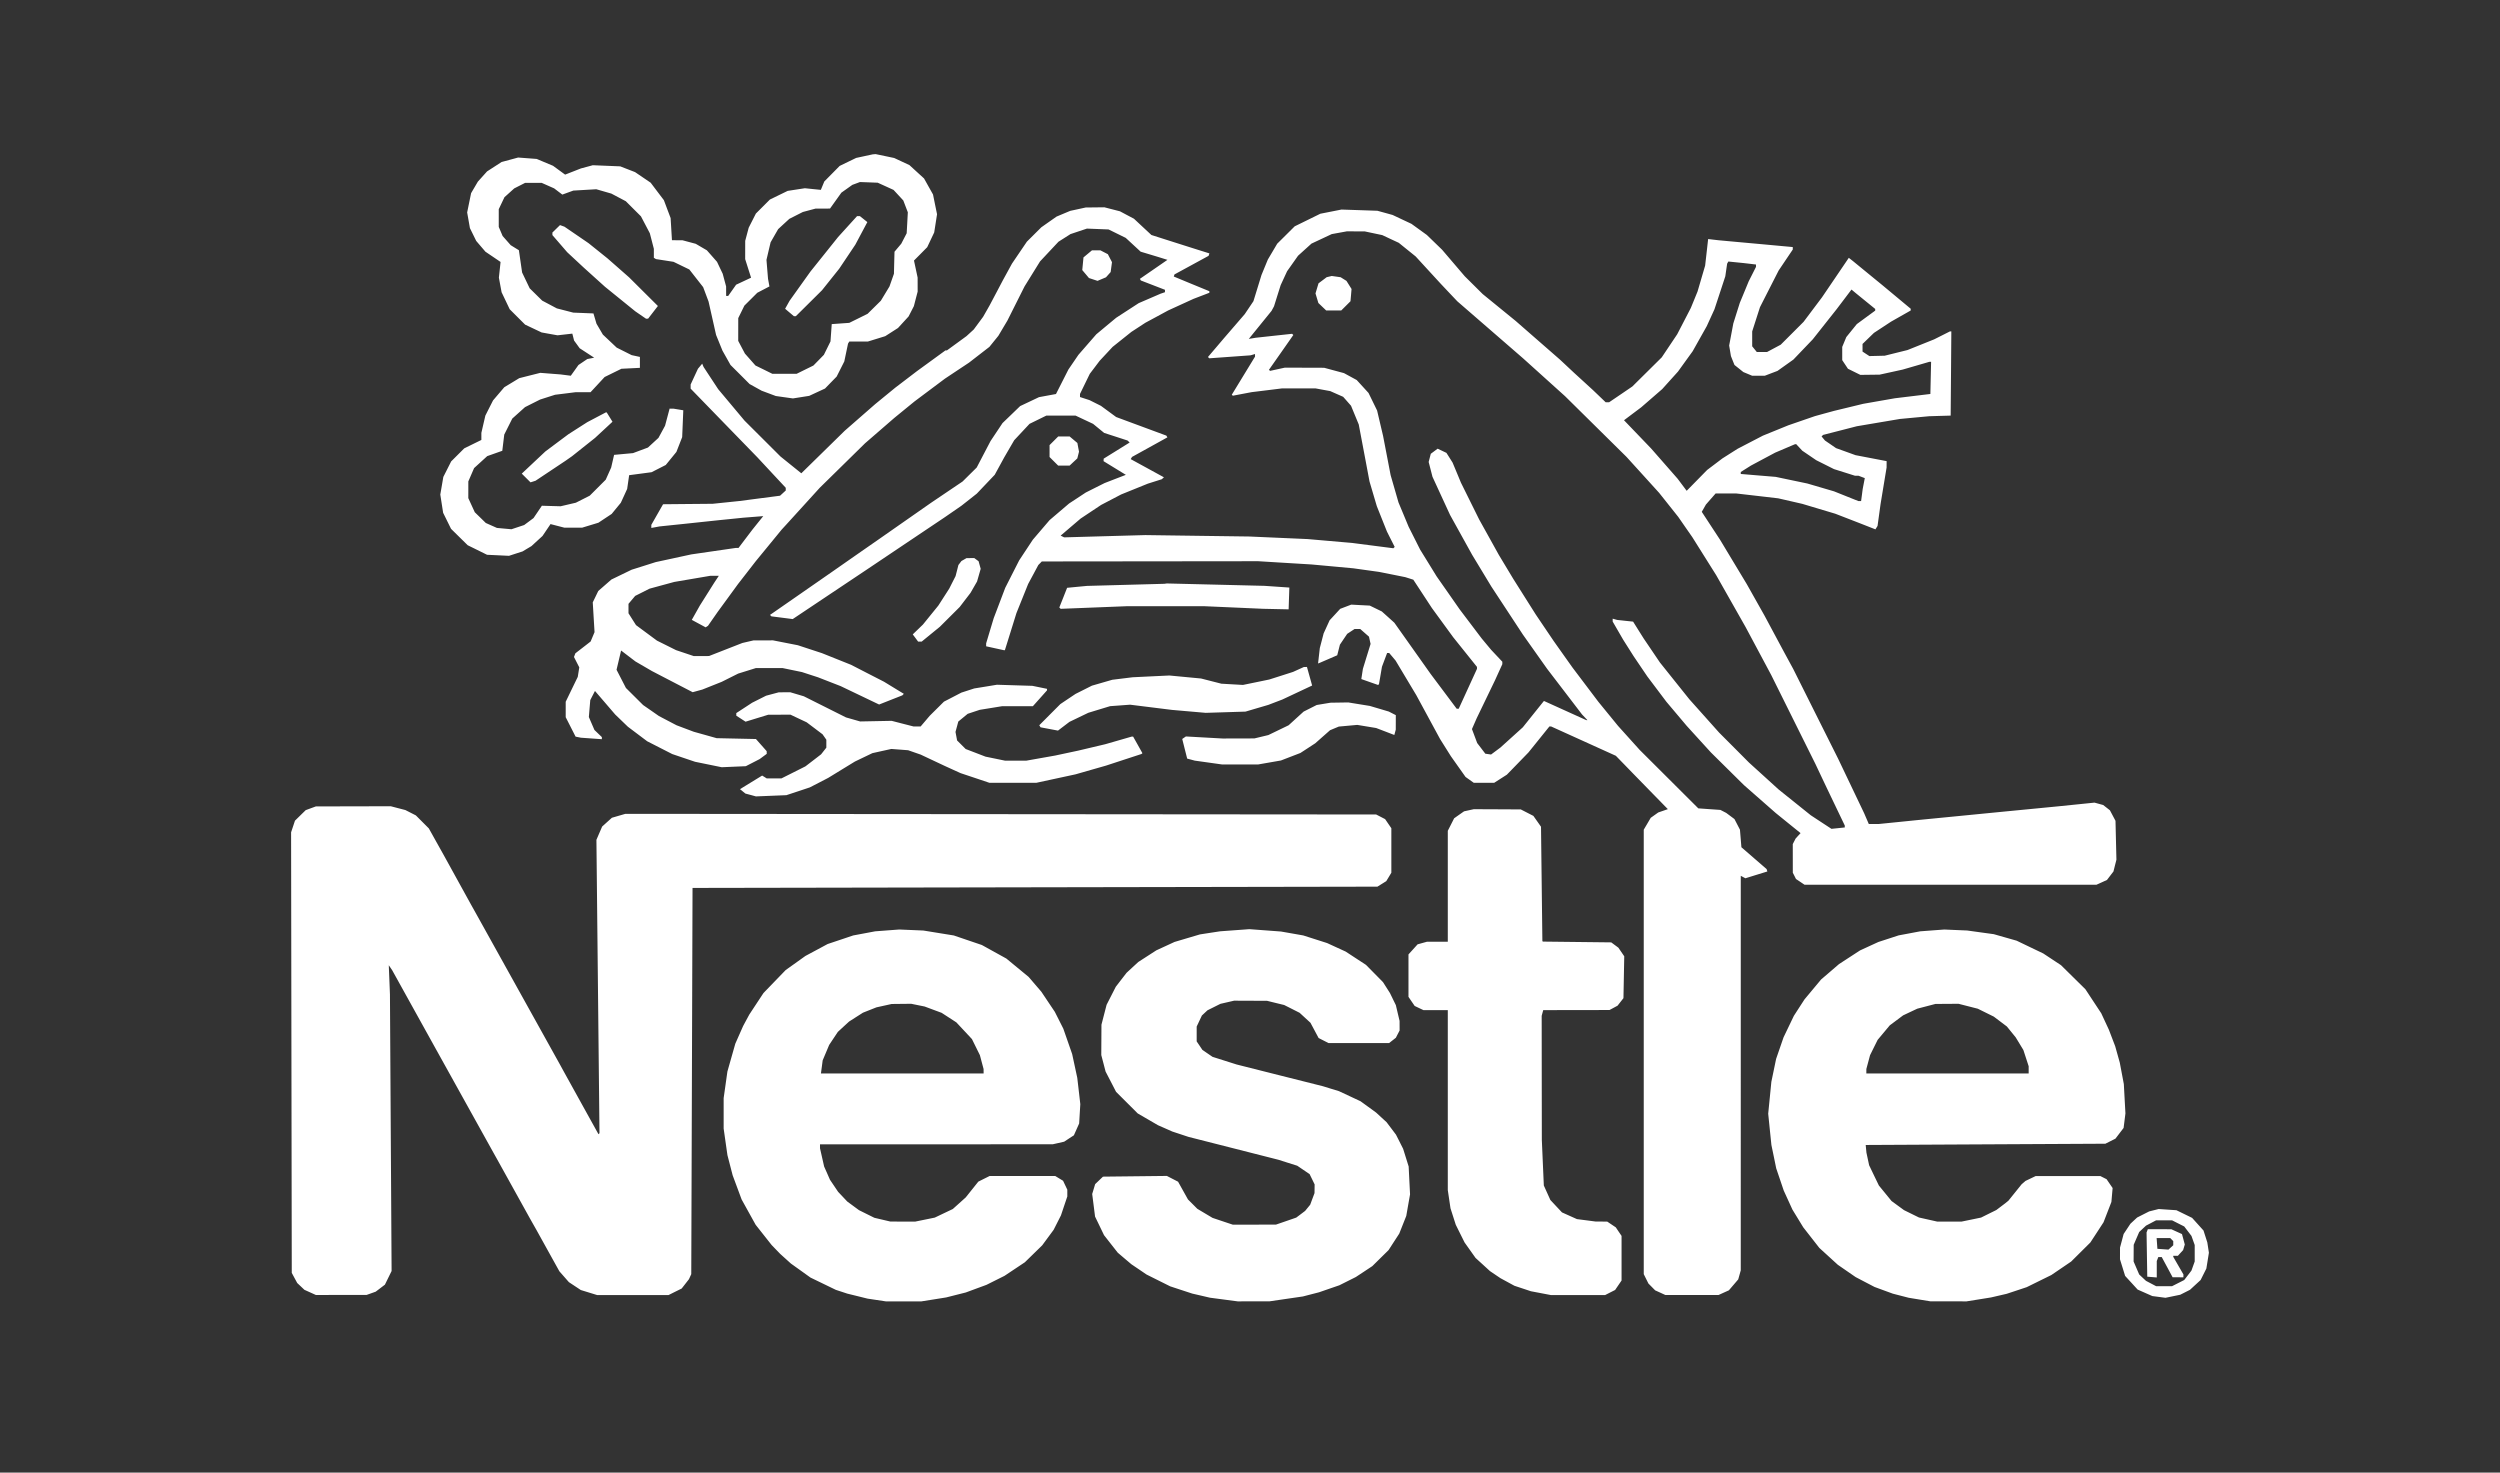 <svg width="146" height="86" viewBox="0 0 146 86" fill="none" xmlns="http://www.w3.org/2000/svg">
<rect x="0" y="0" width="146" height="86" fill="#333333" stroke="none"/>
<path fill-rule="evenodd" clip-rule="evenodd" d="M50.48 9.119L49.999 9.223L49.517 9.456L49.036 9.69L48.588 10.144L48.14 10.597L48.038 10.843L47.937 11.088L47.47 11.041L47.004 10.993L46.502 11.07L45.999 11.148L45.481 11.4L44.962 11.653L44.553 12.062L44.143 12.472L43.934 12.885L43.724 13.298L43.622 13.682L43.52 14.066L43.519 14.599L43.518 15.132L43.69 15.675L43.863 16.217L43.426 16.422L42.989 16.627L42.758 16.955L42.526 17.283H42.467H42.407L42.406 17.005L42.405 16.728L42.305 16.358L42.206 15.988L42.04 15.64L41.874 15.291L41.578 14.954L41.281 14.618L40.956 14.428L40.631 14.238L40.241 14.134L39.852 14.03L39.547 14.03L39.242 14.029L39.203 13.382L39.164 12.735L38.967 12.213L38.771 11.69L38.385 11.181L38 10.671L37.544 10.361L37.087 10.051L36.655 9.883L36.222 9.715L35.421 9.682L34.621 9.649L34.273 9.743L33.926 9.836L33.465 10.017L33.003 10.198L32.65 9.94L32.297 9.682L31.82 9.482L31.343 9.282L30.801 9.241L30.258 9.2L29.775 9.331L29.293 9.461L28.869 9.736L28.445 10.01L28.176 10.309L27.907 10.608L27.709 10.945L27.512 11.281L27.397 11.844L27.282 12.407L27.363 12.864L27.443 13.321L27.627 13.696L27.811 14.07L28.08 14.385L28.35 14.7L28.792 14.999L29.233 15.298L29.184 15.756L29.135 16.214L29.214 16.642L29.294 17.069L29.53 17.564L29.766 18.059L30.216 18.509L30.667 18.959L31.149 19.187L31.63 19.415L32.094 19.499L32.559 19.582L32.992 19.533L33.424 19.484L33.475 19.685L33.525 19.886L33.689 20.111L33.852 20.337L34.276 20.613L34.699 20.889L34.498 20.929L34.296 20.969L34.039 21.143L33.782 21.316L33.558 21.63L33.334 21.943L33.037 21.905L32.741 21.867L32.148 21.821L31.554 21.774L30.939 21.929L30.324 22.085L29.887 22.35L29.45 22.615L29.122 22.999L28.794 23.384L28.569 23.827L28.345 24.271L28.228 24.775L28.112 25.279V25.486V25.693L27.612 25.938L27.112 26.184L26.73 26.565L26.348 26.946L26.119 27.4L25.89 27.853L25.802 28.367L25.713 28.881L25.796 29.414L25.879 29.947L26.11 30.416L26.341 30.884L26.827 31.363L27.314 31.842L27.879 32.12L28.443 32.399L29.084 32.429L29.725 32.46L30.122 32.331L30.519 32.203L30.778 32.047L31.038 31.892L31.36 31.596L31.683 31.3L31.909 30.965L32.135 30.631L32.142 30.618L32.149 30.606L32.554 30.711L32.959 30.816L33.479 30.815L34 30.815L34.473 30.671L34.947 30.527L35.334 30.27L35.722 30.013L35.988 29.688L36.255 29.363L36.441 28.959L36.626 28.554L36.684 28.152L36.742 27.751L37.397 27.664L38.052 27.577L38.466 27.366L38.88 27.155L39.191 26.774L39.502 26.392L39.671 25.96L39.839 25.528L39.872 24.744L39.904 23.96L39.619 23.913L39.333 23.866L39.219 23.865L39.105 23.864L38.972 24.363L38.839 24.863L38.647 25.217L38.455 25.571L38.147 25.854L37.84 26.137L37.404 26.299L36.968 26.462L36.415 26.513L35.863 26.564L35.778 26.933L35.693 27.303L35.534 27.659L35.374 28.015L34.907 28.482L34.44 28.948L34.035 29.153L33.63 29.358L33.185 29.462L32.741 29.566L32.193 29.551L31.645 29.535L31.402 29.895L31.158 30.255L30.885 30.459L30.611 30.662L30.24 30.785L29.869 30.908L29.445 30.87L29.021 30.831L28.696 30.687L28.371 30.542L28.049 30.228L27.727 29.914L27.538 29.503L27.349 29.091L27.35 28.604L27.35 28.116L27.518 27.727L27.687 27.337L28.071 26.987L28.455 26.637L28.894 26.482L29.334 26.326L29.391 25.853L29.448 25.38L29.683 24.912L29.917 24.445L30.289 24.111L30.661 23.777L31.101 23.555L31.541 23.334L31.978 23.194L32.416 23.054L33.021 22.979L33.626 22.903H34.058H34.489L34.9 22.46L35.31 22.018L35.8 21.777L36.291 21.536L36.83 21.509L37.37 21.482V21.163V20.844L37.13 20.792L36.889 20.74L36.451 20.52L36.013 20.3L35.611 19.92L35.208 19.54L35.021 19.222L34.835 18.904L34.746 18.604L34.657 18.304L34.068 18.28L33.479 18.257L32.999 18.133L32.519 18.01L32.092 17.783L31.665 17.557L31.299 17.197L30.933 16.837L30.712 16.375L30.491 15.913L30.397 15.263L30.303 14.613L30.064 14.466L29.826 14.319L29.589 14.05L29.352 13.781L29.24 13.516L29.127 13.252L29.127 12.735L29.127 12.217L29.293 11.868L29.459 11.519L29.745 11.261L30.031 11.003L30.349 10.841L30.667 10.679H31.15H31.634L31.998 10.84L32.362 11.001L32.601 11.183L32.84 11.364L33.161 11.247L33.482 11.13L34.153 11.091L34.824 11.052L35.264 11.179L35.704 11.306L36.126 11.529L36.549 11.753L36.99 12.194L37.432 12.635L37.691 13.128L37.95 13.622L38.068 14.076L38.185 14.531V14.793V15.055L38.246 15.093L38.308 15.131L38.82 15.21L39.333 15.29L39.795 15.514L40.257 15.738L40.66 16.253L41.064 16.768L41.222 17.189L41.38 17.611L41.6 18.586L41.819 19.561L42.006 20.02L42.192 20.478L42.427 20.895L42.661 21.313L43.219 21.87L43.777 22.428L44.128 22.623L44.48 22.818L44.893 22.972L45.307 23.127L45.807 23.198L46.307 23.268L46.783 23.193L47.258 23.118L47.719 22.904L48.18 22.691L48.52 22.341L48.861 21.992L49.084 21.55L49.307 21.108L49.416 20.587L49.525 20.067L49.562 20.006L49.6 19.945H50.144H50.687L51.192 19.789L51.697 19.633L52.07 19.394L52.443 19.155L52.753 18.817L53.062 18.48L53.216 18.18L53.37 17.879L53.48 17.454L53.591 17.03L53.59 16.62L53.589 16.21L53.483 15.713L53.377 15.216L53.764 14.826L54.15 14.435L54.354 14.004L54.558 13.573L54.641 13.042L54.723 12.511L54.605 11.934L54.488 11.357L54.226 10.89L53.964 10.422L53.537 10.032L53.11 9.641L52.665 9.434L52.221 9.227L51.679 9.113L51.137 9L51.049 9.007L50.962 9.015L50.48 9.119ZM51.721 10.88L52.183 11.091L52.468 11.399L52.753 11.708L52.885 12.053L53.017 12.398L52.984 13.01L52.95 13.622L52.793 13.926L52.635 14.231L52.437 14.466L52.239 14.701L52.222 15.345L52.206 15.988L52.076 16.358L51.946 16.728L51.694 17.145L51.442 17.562L51.055 17.944L50.668 18.326L50.133 18.591L49.598 18.855L49.086 18.891L48.573 18.928L48.537 19.434L48.501 19.939L48.308 20.33L48.115 20.721L47.809 21.035L47.502 21.348L47.011 21.589L46.521 21.831H45.814H45.107L44.613 21.587L44.118 21.345L43.81 20.996L43.502 20.647L43.307 20.278L43.112 19.908L43.113 19.242L43.114 18.577L43.293 18.213L43.472 17.849L43.849 17.474L44.226 17.098L44.58 16.913L44.935 16.728L44.894 16.506L44.853 16.284L44.807 15.73L44.762 15.175L44.882 14.663L45.003 14.151L45.223 13.766L45.444 13.382L45.77 13.081L46.097 12.781L46.492 12.58L46.888 12.38L47.258 12.281L47.629 12.182L48.051 12.181L48.473 12.18L48.805 11.715L49.137 11.251L49.457 11.024L49.777 10.796L49.999 10.714L50.221 10.631L50.739 10.65L51.258 10.67L51.721 10.88ZM62.954 12.216L62.502 12.314L62.102 12.481L61.702 12.649L61.257 12.961L60.813 13.274L60.392 13.693L59.97 14.113L59.534 14.755L59.098 15.397L58.836 15.877L58.573 16.358L58.183 17.098L57.792 17.837L57.603 18.17L57.413 18.503L57.14 18.872L56.867 19.242L56.655 19.436L56.443 19.63L55.873 20.046L55.303 20.462H55.26H55.217L54.386 21.067L53.554 21.672L52.925 22.152L52.295 22.632L51.702 23.117L51.11 23.602L50.221 24.379L49.332 25.156L48.065 26.398L46.797 27.64L46.189 27.15L45.581 26.66L44.531 25.612L43.481 24.565L42.712 23.647L41.943 22.729L41.515 22.079L41.088 21.429L41.048 21.334L41.009 21.239L40.884 21.387L40.76 21.535L40.546 21.995L40.333 22.456V22.576V22.696L42.283 24.704L44.234 26.711L45.06 27.599L45.887 28.486L45.888 28.566L45.888 28.645L45.721 28.798L45.555 28.95L44.37 29.104L43.185 29.259L42.404 29.34L41.623 29.421L40.173 29.434L38.723 29.448L38.38 30.049L38.037 30.651V30.741V30.832L38.278 30.788L38.518 30.743L39.222 30.67L39.926 30.597L40.962 30.487L41.999 30.377L42.703 30.306L43.407 30.234L43.99 30.188L44.574 30.142L44.258 30.534L43.943 30.927L43.536 31.463L43.13 31.999H43.051H42.972L41.671 32.188L40.37 32.377L39.333 32.602L38.296 32.826L37.593 33.049L36.889 33.271L36.296 33.558L35.704 33.845L35.322 34.179L34.939 34.513L34.778 34.846L34.617 35.178L34.669 36.048L34.721 36.918L34.607 37.19L34.493 37.463L34.048 37.808L33.602 38.153L33.561 38.26L33.52 38.367L33.675 38.671L33.83 38.974L33.786 39.251L33.742 39.528L33.389 40.255L33.037 40.982V41.434V41.885L33.326 42.453L33.614 43.02L33.77 43.051L33.926 43.082L34.537 43.126L35.148 43.169V43.107V43.045L34.931 42.838L34.715 42.63L34.552 42.253L34.389 41.875L34.43 41.38L34.472 40.885L34.609 40.618L34.746 40.352L35.336 41.038L35.925 41.724L36.296 42.082L36.667 42.44L37.231 42.865L37.796 43.29L38.528 43.664L39.259 44.037L39.926 44.263L40.592 44.488L41.37 44.647L42.148 44.806L42.851 44.776L43.555 44.746L43.959 44.539L44.362 44.331L44.57 44.178L44.777 44.025L44.776 43.947L44.774 43.868L44.461 43.514L44.147 43.159L42.999 43.134L41.851 43.109L41.185 42.922L40.518 42.735L40.013 42.545L39.509 42.355L38.995 42.086L38.481 41.816L38.02 41.495L37.558 41.175L37.056 40.676L36.554 40.177L36.28 39.645L36.006 39.114L36.139 38.552L36.272 37.99L36.691 38.31L37.111 38.63L37.593 38.91L38.074 39.19L39.263 39.808L40.452 40.425L40.736 40.347L41.02 40.269L41.584 40.044L42.148 39.819L42.629 39.578L43.111 39.337L43.629 39.176L44.147 39.014L44.925 39.014L45.703 39.015L46.269 39.132L46.834 39.249L47.306 39.403L47.777 39.556L48.436 39.813L49.096 40.07L50.218 40.607L51.34 41.144L52.018 40.876L52.696 40.609L52.74 40.564L52.785 40.52L52.206 40.167L51.628 39.814L50.665 39.32L49.703 38.825L48.851 38.484L47.999 38.143L47.295 37.912L46.592 37.681L45.867 37.539L45.142 37.397L44.571 37.399L43.999 37.401L43.677 37.475L43.354 37.55L42.38 37.931L41.407 38.312L40.962 38.314L40.518 38.316L40 38.142L39.481 37.968L38.924 37.69L38.366 37.412L37.754 36.959L37.143 36.507L36.923 36.161L36.704 35.815V35.54V35.264L36.899 35.033L37.094 34.801L37.514 34.59L37.934 34.378L38.656 34.181L39.378 33.985L40.429 33.806L41.481 33.627L41.73 33.627L41.98 33.626L41.845 33.829L41.71 34.033L41.291 34.698L40.871 35.364L40.636 35.782L40.401 36.2L40.805 36.418L41.21 36.637L41.278 36.592L41.347 36.547L41.63 36.14L41.914 35.733L42.508 34.92L43.102 34.106L43.619 33.441L44.136 32.775L44.894 31.851L45.651 30.927L45.788 30.778L45.925 30.629L46.899 29.558L47.874 28.486L49.196 27.188L50.517 25.89L51.369 25.152L52.221 24.413L52.813 23.929L53.406 23.445L54.295 22.779L55.184 22.114L55.887 21.646L56.591 21.179L57.186 20.718L57.782 20.257L58.043 19.934L58.304 19.612L58.567 19.168L58.831 18.725L59.332 17.726L59.833 16.728L60.286 15.997L60.739 15.266L61.277 14.691L61.815 14.117L62.166 13.894L62.516 13.671L62.997 13.51L63.477 13.35L64.11 13.375L64.742 13.4L65.242 13.646L65.742 13.892L66.178 14.295L66.614 14.698L67.12 14.85L67.627 15.003L67.903 15.089L68.179 15.175L67.375 15.73L66.57 16.284L66.598 16.332L66.626 16.38L67.33 16.652L68.034 16.924V16.995V17.065L67.905 17.109L67.775 17.153L67.138 17.428L66.501 17.703L65.842 18.131L65.183 18.559L64.603 19.041L64.023 19.524L63.502 20.122L62.981 20.721L62.688 21.15L62.395 21.579L62.032 22.295L61.669 23.011L61.173 23.102L60.677 23.194L60.127 23.455L59.577 23.715L59.062 24.212L58.547 24.708L58.198 25.232L57.849 25.755L57.444 26.529L57.04 27.303L56.627 27.711L56.214 28.12L55.291 28.743L54.369 29.366L52.775 30.479L51.182 31.592L50.755 31.888L50.329 32.184L49.46 32.79L48.592 33.396L48.073 33.756L47.555 34.116L46.337 34.962L45.119 35.807L45.043 35.859L44.967 35.91L45.009 35.953L45.051 35.995L45.673 36.074L46.295 36.154L48.443 34.718L50.591 33.283L52.887 31.742L55.184 30.201L55.665 29.869L56.146 29.537L56.596 29.183L57.045 28.828L57.568 28.278L58.092 27.727L58.37 27.219L58.647 26.711L58.938 26.21L59.23 25.709L59.677 25.231L60.124 24.753L60.615 24.512L61.106 24.271L61.959 24.271L62.812 24.271L63.324 24.512L63.836 24.753L64.16 25.018L64.484 25.283L65.166 25.504L65.849 25.726L65.911 25.785L65.972 25.843L65.214 26.314L64.455 26.785L64.451 26.859L64.448 26.933L65.099 27.332L65.75 27.731L65.13 27.97L64.511 28.21L63.96 28.486L63.41 28.763L62.923 29.084L62.435 29.404L61.866 29.889L61.297 30.374L60.807 30.946L60.318 31.518L59.919 32.121L59.521 32.724L59.113 33.526L58.706 34.328L58.369 35.216L58.032 36.103L57.811 36.837L57.591 37.571V37.658V37.744L58.127 37.862L58.662 37.979L58.677 37.964L58.692 37.949L59.026 36.878L59.359 35.807L59.701 34.957L60.043 34.106L60.341 33.552L60.638 32.997L60.74 32.893L60.842 32.789L67.16 32.782L73.478 32.775L75.034 32.87L76.589 32.964L77.811 33.076L79.033 33.189L79.786 33.294L80.539 33.399L81.305 33.552L82.07 33.706L82.304 33.78L82.537 33.854L83.081 34.683L83.624 35.511L84.245 36.362L84.865 37.212L85.56 38.079L86.255 38.946L86.256 39.004L86.256 39.061L85.722 40.226L85.189 41.391H85.13H85.071L84.31 40.374L83.548 39.357L82.489 37.862L81.43 36.367L81.064 36.037L80.697 35.708L80.347 35.538L79.996 35.367L79.455 35.339L78.913 35.31L78.59 35.433L78.267 35.556L77.959 35.891L77.65 36.225L77.475 36.608L77.3 36.991L77.189 37.418L77.077 37.846L77.026 38.297L76.975 38.748L77.045 38.72L77.116 38.691L77.605 38.48L78.094 38.268L78.172 37.959L78.25 37.65L78.463 37.333L78.676 37.017L78.892 36.875L79.107 36.733L79.272 36.732L79.436 36.732L79.692 36.957L79.949 37.182L79.995 37.393L80.042 37.605L79.817 38.333L79.593 39.061L79.547 39.359L79.501 39.658L79.992 39.831L80.484 40.004L80.508 39.976L80.533 39.949L80.62 39.444L80.706 38.939L80.856 38.538L81.007 38.137H81.069H81.131L81.317 38.357L81.502 38.577L82.107 39.588L82.713 40.6L83.406 41.878L84.099 43.157L84.415 43.66L84.732 44.164L85.16 44.769L85.588 45.374L85.829 45.545L86.07 45.717L86.665 45.716L87.261 45.715L87.631 45.478L88.001 45.241L88.632 44.592L89.263 43.942L89.874 43.184L90.484 42.426H90.536H90.587L92.476 43.282L94.365 44.138L94.881 44.668L95.396 45.199L96.399 46.227L97.402 47.254L97.121 47.352L96.84 47.449L96.621 47.605L96.403 47.76L96.199 48.107L95.995 48.453V61.432V74.41L96.131 74.684L96.268 74.958L96.465 75.157L96.661 75.356L96.958 75.491L97.254 75.627H98.809H100.365L100.665 75.491L100.966 75.355L101.24 75.035L101.513 74.716L101.587 74.452L101.66 74.188L101.661 62.668L101.661 51.147L101.796 51.219L101.93 51.291L102.572 51.092L103.214 50.894L103.192 50.824L103.17 50.755L102.434 50.117L101.698 49.479L101.656 48.966L101.613 48.453L101.453 48.143L101.292 47.833L101.051 47.653L100.809 47.473L100.64 47.386L100.472 47.299L99.826 47.254L99.181 47.208L97.469 45.501L95.757 43.794L95.124 43.092L94.491 42.389L93.918 41.687L93.344 40.984L92.59 39.986L91.835 38.987L91.284 38.211L90.734 37.434L90.209 36.658L89.685 35.881L89.031 34.846L88.378 33.811L87.952 33.104L87.527 32.397L86.955 31.366L86.382 30.335L85.851 29.263L85.32 28.19L85.076 27.603L84.831 27.016L84.652 26.732L84.472 26.448L84.215 26.325L83.958 26.203L83.758 26.352L83.558 26.501L83.496 26.74L83.434 26.979L83.545 27.41L83.656 27.842L84.17 28.958L84.684 30.074L85.33 31.24L85.976 32.406L86.535 33.33L87.094 34.254L88.017 35.659L88.939 37.063L89.646 38.062L90.353 39.061L91.372 40.392L92.391 41.724L92.548 41.89L92.705 42.056H92.672H92.639L91.403 41.496L90.167 40.936L90.146 40.96L90.126 40.984L89.528 41.73L88.931 42.476L88.278 43.066L87.625 43.656L87.352 43.86L87.078 44.064L86.91 44.04L86.743 44.016L86.505 43.704L86.267 43.392L86.115 42.985L85.962 42.578L86.1 42.262L86.239 41.945L86.774 40.836L87.309 39.727L87.522 39.258L87.736 38.789V38.716V38.644L87.41 38.298L87.085 37.952L86.807 37.619L86.53 37.286L85.887 36.436L85.244 35.586L84.573 34.624L83.901 33.663L83.418 32.879L82.934 32.094L82.599 31.428L82.264 30.763L81.968 30.051L81.671 29.34L81.442 28.543L81.212 27.747L80.992 26.6L80.771 25.454L80.597 24.715L80.423 23.975L80.173 23.462L79.922 22.949L79.577 22.571L79.232 22.194L78.86 21.992L78.489 21.79L77.909 21.634L77.33 21.478L76.182 21.474L75.034 21.471L74.602 21.565L74.17 21.659L74.139 21.627L74.107 21.596L74.819 20.581L75.53 19.565L75.494 19.529L75.458 19.494L74.394 19.609L73.33 19.725L73.13 19.759L72.93 19.792L73.594 18.974L74.258 18.155L74.331 18.021L74.403 17.887L74.596 17.27L74.79 16.654L74.978 16.247L75.166 15.841L75.486 15.388L75.805 14.936L76.197 14.581L76.589 14.227L77.182 13.949L77.774 13.671L78.214 13.591L78.653 13.511L79.177 13.512L79.7 13.514L80.212 13.622L80.724 13.73L81.206 13.956L81.689 14.181L82.182 14.579L82.674 14.976L83.409 15.777L84.144 16.577L84.625 17.087L85.107 17.596L87.033 19.266L88.958 20.936L90.18 22.038L91.403 23.141L93.193 24.909L94.984 26.678L95.939 27.73L96.893 28.782L97.452 29.485L98.01 30.187L98.42 30.779L98.831 31.37L99.528 32.48L100.225 33.589L101.084 35.105L101.943 36.621L102.694 38.026L103.444 39.431L104.73 42.019L106.017 44.608L106.349 45.31L106.682 46.013L107.208 47.111L107.735 48.21V48.267V48.323L107.346 48.364L106.957 48.404L106.351 48.007L105.746 47.609L104.809 46.857L103.871 46.105L103.007 45.32L102.142 44.535L101.27 43.659L100.397 42.784L99.527 41.81L98.657 40.836L97.799 39.764L96.941 38.691L96.466 37.989L95.99 37.286L95.681 36.795L95.373 36.303L94.906 36.254L94.439 36.203L94.31 36.167L94.18 36.13V36.215V36.299L94.487 36.83L94.794 37.36L95.098 37.84L95.402 38.32L95.803 38.913L96.204 39.505L96.761 40.245L97.318 40.984L97.911 41.687L98.503 42.389L99.21 43.166L99.917 43.942L100.881 44.896L101.846 45.85L102.772 46.663L103.698 47.476L104.425 48.065L105.153 48.654L105.009 48.812L104.864 48.971L104.781 49.132L104.698 49.294L104.699 50.131L104.7 50.967L104.793 51.15L104.885 51.333L105.136 51.501L105.386 51.67L113.912 51.668L122.437 51.667L122.742 51.529L123.047 51.39L123.236 51.142L123.426 50.894L123.512 50.55L123.599 50.207L123.572 49.071L123.545 47.935L123.382 47.628L123.219 47.321L123.023 47.167L122.827 47.013L122.573 46.943L122.32 46.873L121.267 46.981L120.215 47.088L118.697 47.236L117.178 47.383L114.549 47.641L111.919 47.899L110.826 48.01L109.733 48.12H109.435H109.137L109.001 47.806L108.866 47.492L108.107 45.902L107.348 44.312L106.034 41.687L104.721 39.061L104.46 38.581L104.199 38.1L103.624 37.028L103.049 35.955L102.529 35.031L102.008 34.106L101.228 32.812L100.449 31.518L99.916 30.705L99.383 29.891L99.504 29.68L99.624 29.468L99.908 29.143L100.192 28.819L100.797 28.819L101.402 28.819L102.624 28.96L103.846 29.102L104.55 29.263L105.253 29.425L106.216 29.713L107.179 30.001L107.92 30.288L108.66 30.575L109.093 30.745L109.525 30.915L109.587 30.815L109.649 30.715L109.736 30.081L109.823 29.448L110 28.375L110.177 27.303L110.178 27.116L110.179 26.93L109.271 26.756L108.364 26.582L107.795 26.376L107.226 26.171L106.902 25.948L106.578 25.726L106.479 25.607L106.38 25.488L106.425 25.443L106.469 25.399L107.454 25.146L108.438 24.893L109.697 24.68L110.957 24.467L111.808 24.387L112.66 24.308L113.29 24.289L113.919 24.271L113.939 21.812L113.958 19.353H113.918H113.878L113.418 19.585L112.957 19.817L112.177 20.13L111.397 20.443L110.732 20.608L110.068 20.773L109.62 20.784L109.172 20.795L108.972 20.664L108.772 20.533V20.31V20.087L109.105 19.764L109.438 19.441L109.938 19.113L110.438 18.784L111.011 18.459L111.585 18.133L111.585 18.082L111.586 18.031L110.753 17.338L109.92 16.645L109.067 15.947L108.215 15.249L108.092 15.153L107.97 15.057L107.186 16.213L106.401 17.369L105.864 18.083L105.327 18.798L104.661 19.464L103.994 20.13L103.595 20.343L103.196 20.557H102.897H102.597L102.462 20.39L102.328 20.224V19.79V19.355L102.555 18.647L102.782 17.94L103.327 16.869L103.873 15.798L104.285 15.185L104.698 14.573V14.501V14.428L103.753 14.341L102.809 14.254L101.587 14.143L100.365 14.031L100.06 13.996L99.755 13.96L99.668 14.736L99.58 15.512L99.358 16.268L99.137 17.024L98.941 17.504L98.744 17.985L98.347 18.752L97.95 19.519L97.498 20.194L97.046 20.869L96.187 21.72L95.328 22.571L94.649 23.033L93.97 23.494L93.871 23.494L93.773 23.494L93.403 23.139L93.032 22.784L92.477 22.276L91.921 21.768L91.514 21.387L91.106 21.005L89.81 19.874L88.514 18.742L87.551 17.957L86.588 17.172L86.066 16.654L85.544 16.136L84.881 15.36L84.218 14.584L83.774 14.154L83.329 13.723L82.878 13.397L82.427 13.071L81.878 12.813L81.329 12.554L80.885 12.431L80.441 12.309L79.392 12.273L78.343 12.238L77.725 12.36L77.108 12.482L76.359 12.85L75.611 13.217L75.1 13.725L74.589 14.232L74.316 14.695L74.042 15.157L73.856 15.61L73.67 16.062L73.435 16.827L73.2 17.591L72.946 17.968L72.692 18.346L72.082 19.053L71.472 19.76L71.009 20.305L70.545 20.849L70.583 20.887L70.621 20.925L71.827 20.838L73.034 20.751L73.163 20.713L73.293 20.674V20.751V20.828L72.615 21.94L71.937 23.052L71.967 23.081L71.997 23.11L72.544 23.006L73.092 22.902L73.987 22.792L74.881 22.681H75.851H76.821L77.253 22.761L77.685 22.84L78.063 23.007L78.441 23.174L78.671 23.435L78.9 23.696L79.125 24.242L79.351 24.789L79.547 25.824L79.743 26.859L79.861 27.488L79.979 28.116L80.192 28.838L80.406 29.561L80.702 30.303L80.999 31.046L81.224 31.493L81.45 31.94L81.411 31.979L81.372 32.018L80.166 31.863L78.959 31.707L77.663 31.595L76.367 31.482L74.663 31.407L72.96 31.332L69.923 31.291L66.886 31.249L64.516 31.315L62.146 31.382L62.044 31.331L61.942 31.28L62.525 30.782L63.109 30.284L63.707 29.886L64.306 29.488L64.889 29.183L65.473 28.877L66.254 28.561L67.034 28.245L67.442 28.116L67.849 27.987L67.911 27.931L67.973 27.874L67.003 27.343L66.032 26.812L66.072 26.748L66.111 26.684L67.144 26.113L68.177 25.541L68.145 25.49L68.113 25.439L67.499 25.212L66.886 24.985L66.034 24.67L65.183 24.354L64.738 24.027L64.294 23.701L63.961 23.534L63.627 23.367L63.349 23.277L63.072 23.187V23.097V23.006L63.358 22.418L63.644 21.831L63.932 21.451L64.22 21.07L64.598 20.665L64.976 20.259L65.524 19.821L66.072 19.383L66.482 19.116L66.892 18.848L67.556 18.49L68.219 18.131L68.96 17.792L69.701 17.453L70.164 17.276L70.627 17.098V17.053V17.007L70.053 16.771L69.479 16.535L69.013 16.342L68.549 16.149L68.569 16.088L68.59 16.026L69.585 15.484L70.581 14.941L70.605 14.87L70.629 14.798L70.128 14.641L69.627 14.483L68.434 14.104L67.242 13.724L66.732 13.249L66.222 12.773L65.813 12.557L65.405 12.34L64.95 12.223L64.495 12.106L63.95 12.112L63.405 12.118L62.954 12.216ZM49.496 13.234L48.943 13.844L48.138 14.85L47.332 15.856L46.721 16.711L46.111 17.566L45.981 17.799L45.851 18.032L46.107 18.249L46.364 18.466H46.42H46.477L47.242 17.708L48.006 16.95L48.508 16.321L49.01 15.693L49.481 14.99L49.952 14.287L50.302 13.629L50.653 12.97L50.437 12.797L50.221 12.624L50.135 12.624L50.05 12.624L49.496 13.234ZM32.482 13.363L32.26 13.58V13.655V13.729L32.693 14.23L33.126 14.731L33.604 15.175L34.081 15.619L34.707 16.184L35.333 16.749L36.216 17.464L37.098 18.179L37.414 18.397L37.73 18.614L37.791 18.61L37.852 18.607L38.136 18.239L38.421 17.87L37.581 17.035L36.741 16.199L36.111 15.645L35.481 15.092L34.926 14.646L34.37 14.2L33.667 13.719L32.963 13.238L32.834 13.192L32.704 13.146L32.482 13.363ZM63.523 14.826L63.275 15.033L63.24 15.403L63.204 15.773L63.4 16.005L63.595 16.237L63.846 16.32L64.096 16.402L64.343 16.298L64.59 16.194L64.726 16.041L64.862 15.889L64.901 15.599L64.94 15.31L64.819 15.077L64.699 14.845L64.481 14.732L64.264 14.62H64.017H63.77L63.523 14.826ZM102.198 15.406L102.55 15.448V15.517V15.586L102.337 16.009L102.123 16.432L101.864 17.061L101.604 17.689L101.414 18.29L101.225 18.891L101.104 19.535L100.983 20.178L101.035 20.487L101.086 20.795L101.189 21.055L101.293 21.314L101.553 21.521L101.812 21.729L102.068 21.835L102.323 21.942H102.695H103.067L103.436 21.801L103.805 21.661L104.27 21.33L104.735 20.999L105.301 20.407L105.867 19.815L106.562 18.937L107.257 18.059L107.692 17.485L108.127 16.91L108.246 17.009L108.364 17.108L108.938 17.575L109.512 18.042V18.091V18.14L108.975 18.533L108.438 18.927L108.131 19.306L107.824 19.686L107.705 19.972L107.586 20.259V20.645V21.032L107.753 21.284L107.92 21.535L108.282 21.714L108.644 21.893L109.208 21.886L109.771 21.879L110.441 21.732L111.111 21.585L111.897 21.357L112.682 21.128H112.729H112.776L112.755 22.068L112.734 23.008L111.697 23.133L110.66 23.259L109.734 23.421L108.809 23.583L107.957 23.79L107.105 23.996L106.549 24.148L105.994 24.301L105.216 24.569L104.439 24.837L103.698 25.139L102.957 25.44L102.217 25.824L101.476 26.209L101.031 26.491L100.587 26.773L100.143 27.109L99.698 27.445L99.1 28.054L98.502 28.663L98.238 28.31L97.974 27.958L97.201 27.076L96.428 26.194L95.635 25.368L94.842 24.542L95.343 24.165L95.844 23.789L96.459 23.256L97.074 22.722L97.534 22.211L97.995 21.7L98.423 21.106L98.852 20.512L99.263 19.78L99.674 19.049L99.9 18.554L100.126 18.059L100.442 17.098L100.758 16.136L100.811 15.767L100.865 15.397L100.901 15.335L100.937 15.273L101.392 15.319L101.846 15.365L102.198 15.406ZM77.626 16.153L77.478 16.188L77.24 16.368L77.001 16.547L76.913 16.841L76.825 17.135L76.909 17.415L76.993 17.695L77.222 17.914L77.451 18.133H77.889H78.327L78.598 17.863L78.868 17.593L78.9 17.234L78.93 16.876L78.782 16.64L78.633 16.403L78.463 16.297L78.293 16.19L78.033 16.153L77.774 16.117L77.626 16.153ZM34.837 24.37L34.296 24.655L33.744 25.008L33.192 25.362L32.519 25.864L31.847 26.367L31.159 27.013L30.471 27.66L30.727 27.915L30.982 28.169L31.128 28.123L31.275 28.076L32.156 27.489L33.037 26.902L33.222 26.772L33.408 26.642L34.079 26.108L34.751 25.574L35.26 25.102L35.769 24.63L35.601 24.358L35.432 24.086H35.405H35.377L34.837 24.37ZM61.546 25.743L61.294 25.994V26.342V26.689L61.546 26.941L61.798 27.192H62.131H62.464L62.689 26.981L62.915 26.771L62.965 26.574L63.014 26.378L62.966 26.124L62.919 25.87L62.693 25.68L62.468 25.491H62.133H61.798L61.546 25.743ZM105.074 26.128L105.253 26.321L105.661 26.599L106.068 26.876L106.587 27.136L107.105 27.396L107.72 27.59L108.335 27.784H108.437H108.54L108.722 27.853L108.904 27.922L108.842 28.241L108.781 28.56L108.735 28.911L108.688 29.263H108.609H108.529L107.817 28.978L107.105 28.693L106.327 28.465L105.55 28.237L104.624 28.043L103.698 27.849L102.679 27.765L101.661 27.68V27.622V27.564L101.958 27.377L102.255 27.19L102.962 26.812L103.669 26.435L104.239 26.192L104.809 25.949L104.852 25.942L104.894 25.935L105.074 26.128ZM56.294 32.68L56.146 32.765L56.059 32.881L55.971 32.997L55.889 33.321L55.806 33.644L55.62 34.01L55.434 34.377L55.117 34.87L54.8 35.364L54.35 35.918L53.9 36.473L53.603 36.76L53.305 37.048L53.462 37.259L53.619 37.471H53.722H53.825L54.356 37.037L54.887 36.604L55.467 36.026L56.047 35.448L56.362 35.036L56.678 34.624L56.869 34.291L57.06 33.959L57.166 33.589L57.272 33.219L57.211 32.997L57.149 32.776L57.023 32.683L56.896 32.59L56.669 32.593L56.443 32.595L56.294 32.68ZM65.738 34.155L63.479 34.217L62.899 34.272L62.319 34.328L62.092 34.903L61.864 35.477L61.904 35.516L61.943 35.555L63.896 35.478L65.849 35.401L68.072 35.401L70.295 35.401L72.035 35.477L73.775 35.554L74.515 35.57L75.256 35.586L75.277 34.949L75.298 34.313L74.57 34.263L73.842 34.213L70.994 34.143L68.145 34.074L68.071 34.084L67.997 34.094L65.738 34.155ZM75.829 39.097L75.513 39.24L74.82 39.462L74.127 39.683L73.358 39.842L72.589 40L71.96 39.964L71.33 39.928L70.738 39.777L70.145 39.625L69.219 39.537L68.293 39.449L67.219 39.5L66.145 39.552L65.553 39.625L64.96 39.698L64.365 39.87L63.77 40.042L63.291 40.283L62.812 40.524L62.368 40.821L61.924 41.119L61.309 41.736L60.694 42.354L60.731 42.414L60.769 42.475L61.278 42.571L61.787 42.667L62.121 42.412L62.456 42.157L63.007 41.892L63.558 41.627L64.194 41.433L64.83 41.24L65.414 41.197L65.997 41.154L67.219 41.306L68.442 41.458L69.428 41.544L70.414 41.63L71.576 41.594L72.738 41.558L73.404 41.361L74.071 41.165L74.478 41.009L74.885 40.854L75.757 40.444L76.628 40.035L76.596 39.918L76.564 39.801L76.445 39.376L76.326 38.95L76.235 38.952L76.145 38.954L75.829 39.097ZM57.557 40.098L56.893 40.206L56.52 40.327L56.146 40.448L55.637 40.712L55.127 40.976L54.711 41.389L54.295 41.802L54.03 42.114L53.765 42.426H53.558H53.352L52.712 42.262L52.073 42.097L51.152 42.115L50.232 42.133L49.819 42.015L49.406 41.897L48.175 41.28L46.944 40.663L46.551 40.546L46.157 40.429L45.819 40.43L45.481 40.431L45.11 40.53L44.74 40.629L44.333 40.834L43.925 41.039L43.462 41.342L42.999 41.644L43 41.721L43.001 41.797L43.271 41.972L43.541 42.147L44.2 41.944L44.86 41.742L45.511 41.739L46.163 41.736L46.636 41.96L47.11 42.183L47.574 42.533L48.037 42.883L48.148 43.041L48.258 43.199V43.431V43.663L48.105 43.858L47.952 44.052L47.495 44.404L47.038 44.755L46.338 45.107L45.638 45.458H45.207H44.775L44.643 45.376L44.51 45.293L43.862 45.69L43.215 46.087L43.373 46.215L43.532 46.344L43.84 46.426L44.147 46.51L45.036 46.474L45.925 46.438L46.611 46.211L47.296 45.983L47.833 45.706L48.369 45.428L49.147 44.951L49.925 44.475L50.436 44.229L50.947 43.984L51.5 43.861L52.053 43.739L52.544 43.776L53.036 43.814L53.4 43.941L53.764 44.067L54.474 44.401L55.184 44.735L55.642 44.944L56.1 45.152L56.938 45.432L57.776 45.714L59.146 45.715L60.516 45.717L61.664 45.469L62.812 45.221L63.701 44.966L64.59 44.712L65.627 44.372L66.664 44.033L66.691 44.01L66.718 43.987L66.447 43.502L66.175 43.018H66.132H66.088L65.315 43.241L64.542 43.464L63.751 43.651L62.961 43.838L62.294 43.98L61.627 44.123L60.781 44.273L59.935 44.423H59.315H58.696L58.125 44.305L57.554 44.188L56.975 43.965L56.396 43.743L56.145 43.492L55.894 43.242L55.848 42.994L55.801 42.745L55.883 42.442L55.965 42.138L56.239 41.913L56.512 41.688L56.864 41.571L57.217 41.454L57.867 41.349L58.517 41.243L59.418 41.243L60.319 41.243L60.732 40.781L61.145 40.318L61.146 40.273L61.146 40.228L60.72 40.14L60.294 40.053L59.257 40.021L58.22 39.989L57.557 40.098ZM77.297 41.105L76.895 41.172L76.513 41.365L76.131 41.558L75.693 41.956L75.256 42.355L74.663 42.642L74.071 42.928L73.663 43.026L73.256 43.124L72.33 43.126L71.404 43.129L70.33 43.069L69.256 43.009L69.149 43.082L69.042 43.156L69.186 43.729L69.331 44.302L69.553 44.361L69.775 44.421L70.574 44.533L71.372 44.645L72.425 44.644L73.478 44.644L74.143 44.528L74.807 44.412L75.375 44.193L75.944 43.974L76.378 43.691L76.811 43.408L77.243 43.026L77.675 42.645L77.93 42.538L78.186 42.432L78.726 42.383L79.265 42.334L79.816 42.425L80.367 42.516L80.898 42.719L81.429 42.923L81.471 42.767L81.513 42.611L81.514 42.188L81.515 41.764L81.311 41.66L81.107 41.555L80.552 41.39L79.997 41.226L79.367 41.124L78.737 41.022L78.219 41.03L77.7 41.038L77.297 41.105ZM18.15 47.203L17.854 47.312L17.54 47.619L17.226 47.927L17.113 48.267L17 48.607L17.019 61.472L17.039 74.336L17.198 74.632L17.358 74.928L17.569 75.127L17.779 75.326L18.113 75.476L18.446 75.627L19.927 75.625L21.409 75.624L21.675 75.529L21.941 75.434L22.21 75.229L22.479 75.024L22.674 74.626L22.869 74.229L22.821 66.148L22.773 58.067L22.739 57.218L22.705 56.37L22.805 56.516L22.904 56.662L24.113 58.843L25.323 61.025L25.446 61.247L25.569 61.468L27.109 64.242L28.649 67.015L28.834 67.348L29.02 67.68L29.984 69.418L30.948 71.156L31.141 71.498L31.334 71.839L32 73.041L32.667 74.243L32.945 74.56L33.223 74.877L33.572 75.108L33.92 75.338L34.394 75.484L34.868 75.63H36.956H39.045L39.428 75.439L39.811 75.249L40.023 74.977L40.234 74.706L40.302 74.558L40.37 74.41L40.407 63.133L40.444 51.855L60.442 51.818L80.441 51.781L80.7 51.62L80.959 51.458L81.107 51.213L81.255 50.967V49.668V48.369L81.073 48.103L80.891 47.837L80.629 47.701L80.367 47.566L58.445 47.547L36.523 47.528L36.129 47.642L35.735 47.757L35.45 48.013L35.166 48.27L34.998 48.657L34.831 49.045L34.92 57.612L35.01 66.179L34.98 66.209L34.951 66.238L33.958 64.445L32.966 62.652L32.844 62.43L32.723 62.208L30.298 57.845L27.873 53.482L27.687 53.149L27.501 52.816L26.706 51.374L25.911 49.932L25.477 49.156L25.044 48.379L24.665 47.999L24.286 47.619L23.979 47.462L23.672 47.306L23.247 47.196L22.822 47.085L20.634 47.09L18.446 47.095L18.15 47.203ZM85.785 47.319L85.5 47.382L85.211 47.584L84.922 47.788L84.737 48.153L84.551 48.519V51.758V54.998L83.94 54.998L83.329 54.999L83.059 55.074L82.788 55.149L82.522 55.443L82.255 55.738V56.977V58.217L82.436 58.483L82.617 58.748L82.873 58.87L83.129 58.991H83.84H84.551V64.246V69.501L84.63 70.033L84.709 70.565L84.863 71.045L85.017 71.526L85.274 72.044L85.532 72.561L85.852 73.012L86.172 73.463L86.592 73.846L87.012 74.23L87.319 74.438L87.625 74.645L88.035 74.868L88.444 75.09L88.925 75.249L89.405 75.409L89.984 75.519L90.564 75.63H92.153H93.742L94.032 75.482L94.323 75.334L94.511 75.058L94.699 74.782V73.479V72.176L94.53 71.927L94.362 71.677L94.112 71.509L93.862 71.341L93.521 71.339L93.18 71.337L92.637 71.266L92.093 71.196L91.656 71L91.22 70.804L90.88 70.442L90.541 70.079L90.35 69.656L90.159 69.233L90.101 67.902L90.043 66.571L90.038 62.948L90.034 59.324L90.079 59.158L90.124 58.991L92.059 58.988L93.995 58.985L94.23 58.859L94.465 58.732L94.637 58.513L94.81 58.293L94.833 57.07L94.856 55.847L94.685 55.596L94.513 55.344L94.305 55.19L94.096 55.035L92.101 55.012L90.106 54.989L90.091 54.975L90.075 54.961L90.035 51.621L89.995 48.281L89.772 47.964L89.55 47.648L89.182 47.459L88.814 47.27L87.442 47.263L86.07 47.257L85.785 47.319ZM51.813 54.336L51.11 54.389L50.468 54.51L49.827 54.63L49.081 54.881L48.334 55.131L47.685 55.48L47.036 55.828L46.46 56.24L45.884 56.651L45.235 57.322L44.587 57.993L44.173 58.621L43.759 59.25L43.579 59.583L43.4 59.916L43.171 60.433L42.942 60.951L42.711 61.764L42.48 62.578L42.371 63.354L42.261 64.131V65.018V65.906L42.371 66.682L42.482 67.459L42.634 68.047L42.786 68.635L43.048 69.341L43.31 70.047L43.719 70.786L44.129 71.526L44.596 72.118L45.063 72.709L45.313 72.968L45.563 73.227L45.875 73.508L46.187 73.79L46.76 74.2L47.332 74.61L48.073 74.969L48.814 75.328L49.147 75.437L49.48 75.547L50.073 75.693L50.665 75.84L51.198 75.92L51.731 76H52.773H53.815L54.536 75.885L55.258 75.77L55.829 75.625L56.401 75.481L57.004 75.258L57.608 75.036L58.136 74.772L58.665 74.508L59.257 74.113L59.85 73.718L60.357 73.223L60.864 72.728L61.198 72.275L61.532 71.822L61.746 71.4L61.96 70.978L62.145 70.425L62.331 69.873V69.675V69.478L62.207 69.217L62.084 68.957L61.855 68.818L61.627 68.679L59.71 68.679L57.792 68.679L57.462 68.843L57.133 69.008L56.766 69.468L56.399 69.928L56.022 70.267L55.644 70.606L55.117 70.857L54.591 71.108L54.02 71.225L53.449 71.341L52.724 71.34L51.999 71.339L51.531 71.229L51.064 71.119L50.613 70.896L50.163 70.672L49.822 70.421L49.48 70.169L49.213 69.886L48.946 69.603L48.708 69.25L48.47 68.897L48.3 68.51L48.129 68.124L48.009 67.592L47.888 67.06V66.945V66.83L54.684 66.828L61.479 66.826L61.813 66.751L62.146 66.675L62.43 66.488L62.715 66.302L62.869 65.956L63.023 65.61L63.056 65.046L63.09 64.483L63.002 63.715L62.913 62.948L62.764 62.252L62.614 61.556L62.356 60.815L62.098 60.075L61.85 59.583L61.602 59.092L61.207 58.503L60.813 57.915L60.442 57.483L60.072 57.051L59.422 56.516L58.772 55.98L58.056 55.584L57.34 55.188L56.521 54.91L55.702 54.631L54.813 54.487L53.924 54.343L53.221 54.313L52.517 54.283L51.813 54.336ZM71.997 54.334L71.256 54.388L70.667 54.478L70.078 54.569L69.335 54.789L68.591 55.01L68.06 55.255L67.529 55.5L67.004 55.839L66.479 56.178L66.135 56.494L65.793 56.81L65.477 57.218L65.162 57.627L64.894 58.153L64.625 58.68L64.475 59.261L64.325 59.842L64.32 60.729L64.315 61.616L64.441 62.097L64.566 62.578L64.872 63.169L65.177 63.761L65.809 64.392L66.442 65.024L67.034 65.368L67.627 65.713L68.046 65.897L68.464 66.082L68.934 66.237L69.404 66.393L72.034 67.062L74.663 67.731L75.21 67.905L75.758 68.078L76.119 68.323L76.481 68.568L76.628 68.869L76.774 69.169L76.771 69.423L76.768 69.677L76.641 70.016L76.515 70.356L76.367 70.536L76.219 70.717L75.96 70.913L75.7 71.108L75.108 71.313L74.515 71.517L73.256 71.519L71.997 71.521L71.404 71.323L70.812 71.124L70.367 70.859L69.923 70.594L69.65 70.32L69.377 70.047L69.088 69.529L68.8 69.012L68.473 68.843L68.145 68.674L66.28 68.695L64.414 68.716L64.186 68.934L63.957 69.153L63.871 69.441L63.784 69.729L63.868 70.388L63.951 71.047L64.213 71.59L64.475 72.134L64.876 72.646L65.277 73.157L65.674 73.495L66.072 73.832L66.516 74.132L66.96 74.433L67.65 74.778L68.34 75.122L68.983 75.334L69.627 75.545L70.145 75.665L70.664 75.786L71.474 75.893L72.284 76L73.214 75.999L74.145 75.997L75.117 75.855L76.09 75.713L76.561 75.591L77.034 75.469L77.626 75.264L78.219 75.06L78.7 74.819L79.181 74.578L79.663 74.26L80.144 73.941L80.618 73.473L81.093 73.005L81.404 72.524L81.716 72.044L81.921 71.527L82.126 71.01L82.236 70.38L82.347 69.751L82.306 68.938L82.266 68.124L82.104 67.606L81.942 67.089L81.734 66.676L81.525 66.264L81.251 65.9L80.976 65.536L80.671 65.256L80.367 64.976L79.911 64.644L79.455 64.313L78.825 64.018L78.196 63.724L77.726 63.58L77.256 63.435L74.737 62.801L72.219 62.166L71.516 61.943L70.812 61.72L70.516 61.517L70.221 61.315L70.054 61.066L69.886 60.818V60.385V59.951L70.038 59.628L70.19 59.306L70.353 59.154L70.516 59.002L70.894 58.813L71.272 58.624L71.671 58.532L72.071 58.44L73.034 58.444L73.997 58.448L74.497 58.571L74.997 58.693L75.447 58.92L75.898 59.148L76.215 59.439L76.531 59.73L76.769 60.175L77.006 60.62L77.295 60.767L77.583 60.914H79.354H81.124L81.321 60.76L81.518 60.605L81.627 60.393L81.737 60.182L81.736 59.901L81.735 59.62L81.626 59.16L81.518 58.701L81.345 58.347L81.173 57.993L80.97 57.675L80.767 57.356L80.27 56.852L79.774 56.349L79.181 55.961L78.589 55.573L78.046 55.324L77.504 55.075L76.806 54.852L76.109 54.629L75.46 54.515L74.811 54.401L73.886 54.332L72.96 54.263L72.849 54.271L72.738 54.28L71.997 54.334ZM112.845 54.336L112.142 54.389L111.512 54.508L110.882 54.626L110.29 54.819L109.697 55.012L109.161 55.258L108.625 55.505L108.01 55.905L107.396 56.305L106.874 56.754L106.352 57.202L105.868 57.782L105.384 58.363L105.073 58.843L104.762 59.324L104.46 59.953L104.159 60.581L103.942 61.21L103.725 61.838L103.586 62.509L103.447 63.18L103.355 64.111L103.263 65.041L103.356 65.954L103.45 66.867L103.591 67.549L103.731 68.232L103.951 68.881L104.17 69.529L104.424 70.085L104.678 70.641L104.994 71.158L105.309 71.674L105.779 72.276L106.249 72.878L106.788 73.37L107.327 73.862L107.848 74.222L108.37 74.582L108.922 74.871L109.475 75.159L110.008 75.355L110.541 75.55L111.005 75.67L111.47 75.79L112.102 75.894L112.734 75.997L113.79 75.999L114.847 76L115.563 75.885L116.279 75.77L116.735 75.664L117.192 75.558L117.778 75.364L118.363 75.169L119.081 74.815L119.798 74.462L120.377 74.068L120.956 73.674L121.516 73.118L122.077 72.561L122.462 71.972L122.846 71.382L123.076 70.788L123.306 70.195L123.341 69.788L123.377 69.381L123.201 69.124L123.025 68.866L122.842 68.773L122.659 68.681L120.77 68.681L118.882 68.682L118.585 68.824L118.289 68.966L118.177 69.063L118.065 69.159L117.678 69.64L117.291 70.121L117.198 70.197L117.104 70.273L116.845 70.469L116.586 70.665L116.14 70.885L115.695 71.106L115.125 71.224L114.555 71.341H113.844H113.134L112.601 71.221L112.068 71.102L111.631 70.887L111.194 70.672L110.83 70.406L110.466 70.139L110.096 69.686L109.726 69.233L109.441 68.642L109.157 68.05L109.078 67.68L108.999 67.311L108.978 67.089L108.957 66.867L115.956 66.83L122.955 66.793L123.249 66.645L123.542 66.497L123.78 66.184L124.018 65.872L124.072 65.448L124.125 65.023L124.078 64.168L124.032 63.312L123.914 62.686L123.796 62.06L123.662 61.58L123.527 61.099L123.343 60.618L123.159 60.137L122.936 59.657L122.713 59.176L122.25 58.474L121.787 57.771L121.074 57.068L120.362 56.366L119.844 56.024L119.326 55.682L118.548 55.309L117.771 54.936L117.104 54.746L116.438 54.556L115.66 54.449L114.882 54.341L114.215 54.313L113.549 54.284L112.845 54.336ZM53.606 58.701L53.998 58.78L54.495 58.965L54.991 59.149L55.421 59.428L55.85 59.706L56.306 60.194L56.762 60.683L56.994 61.153L57.226 61.623L57.333 62.026L57.441 62.43L57.442 62.559L57.443 62.689H52.693H47.943L47.994 62.307L48.044 61.925L48.234 61.475L48.423 61.025L48.676 60.644L48.93 60.263L49.258 59.96L49.587 59.658L49.992 59.399L50.397 59.141L50.79 58.985L51.184 58.829L51.628 58.731L52.073 58.633L52.643 58.627L53.214 58.621L53.606 58.701ZM114.94 58.765L115.504 58.909L115.971 59.14L116.438 59.371L116.819 59.658L117.2 59.946L117.458 60.263L117.716 60.581L117.941 60.951L118.165 61.321L118.32 61.795L118.474 62.269V62.479V62.689H113.734H108.994L108.995 62.559L108.995 62.43L109.103 62.026L109.211 61.623L109.432 61.176L109.654 60.729L110.009 60.304L110.364 59.879L110.754 59.588L111.143 59.297L111.555 59.102L111.967 58.908L112.499 58.769L113.03 58.63L113.704 58.626L114.377 58.621L114.94 58.765ZM125.788 70.677L125.51 70.747L125.159 70.925L124.807 71.104L124.612 71.285L124.417 71.466L124.219 71.765L124.02 72.065L123.915 72.461L123.809 72.857L123.808 73.201L123.807 73.544L123.957 74.028L124.107 74.513L124.473 74.912L124.838 75.311L125.267 75.501L125.696 75.69L126.08 75.74L126.464 75.791L126.895 75.702L127.325 75.613L127.611 75.469L127.896 75.324L128.206 75.038L128.516 74.753L128.684 74.418L128.851 74.084L128.926 73.622L129 73.16L128.954 72.861L128.908 72.561L128.797 72.212L128.685 71.863L128.352 71.493L128.019 71.124L127.561 70.9L127.103 70.677L126.585 70.642L126.066 70.607L125.788 70.677ZM127.204 71.447L127.559 71.626L127.77 71.902L127.981 72.178L128.076 72.444L128.171 72.709V73.19V73.671L128.076 73.936L127.981 74.201L127.77 74.477L127.559 74.753L127.204 74.933L126.849 75.113H126.382H125.916L125.621 74.957L125.326 74.802L125.127 74.616L124.929 74.43L124.765 74.05L124.602 73.671L124.605 73.183L124.608 72.696L124.768 72.323L124.929 71.95L125.127 71.764L125.326 71.578L125.621 71.423L125.916 71.267H126.382H126.849L127.204 71.447ZM125.396 71.88L125.359 71.975L125.379 73.266L125.4 74.558L125.677 74.581L125.955 74.604V74.125V73.646L126 73.529L126.045 73.412H126.145H126.245L126.563 74.002L126.881 74.593L127.196 74.594L127.511 74.595V74.51V74.425L127.214 73.912L126.918 73.399V73.368V73.338H127.053H127.189L127.341 73.171L127.494 73.005L127.543 72.842L127.592 72.679L127.51 72.374L127.428 72.07L127.117 71.929L126.807 71.788L126.12 71.786L125.432 71.785L125.396 71.88ZM126.829 72.391L126.918 72.48V72.602V72.723L126.778 72.85L126.637 72.977L126.315 72.954L125.992 72.931L125.97 72.617L125.947 72.302H126.344H126.74L126.829 72.391Z" fill="white"/>
</svg>
